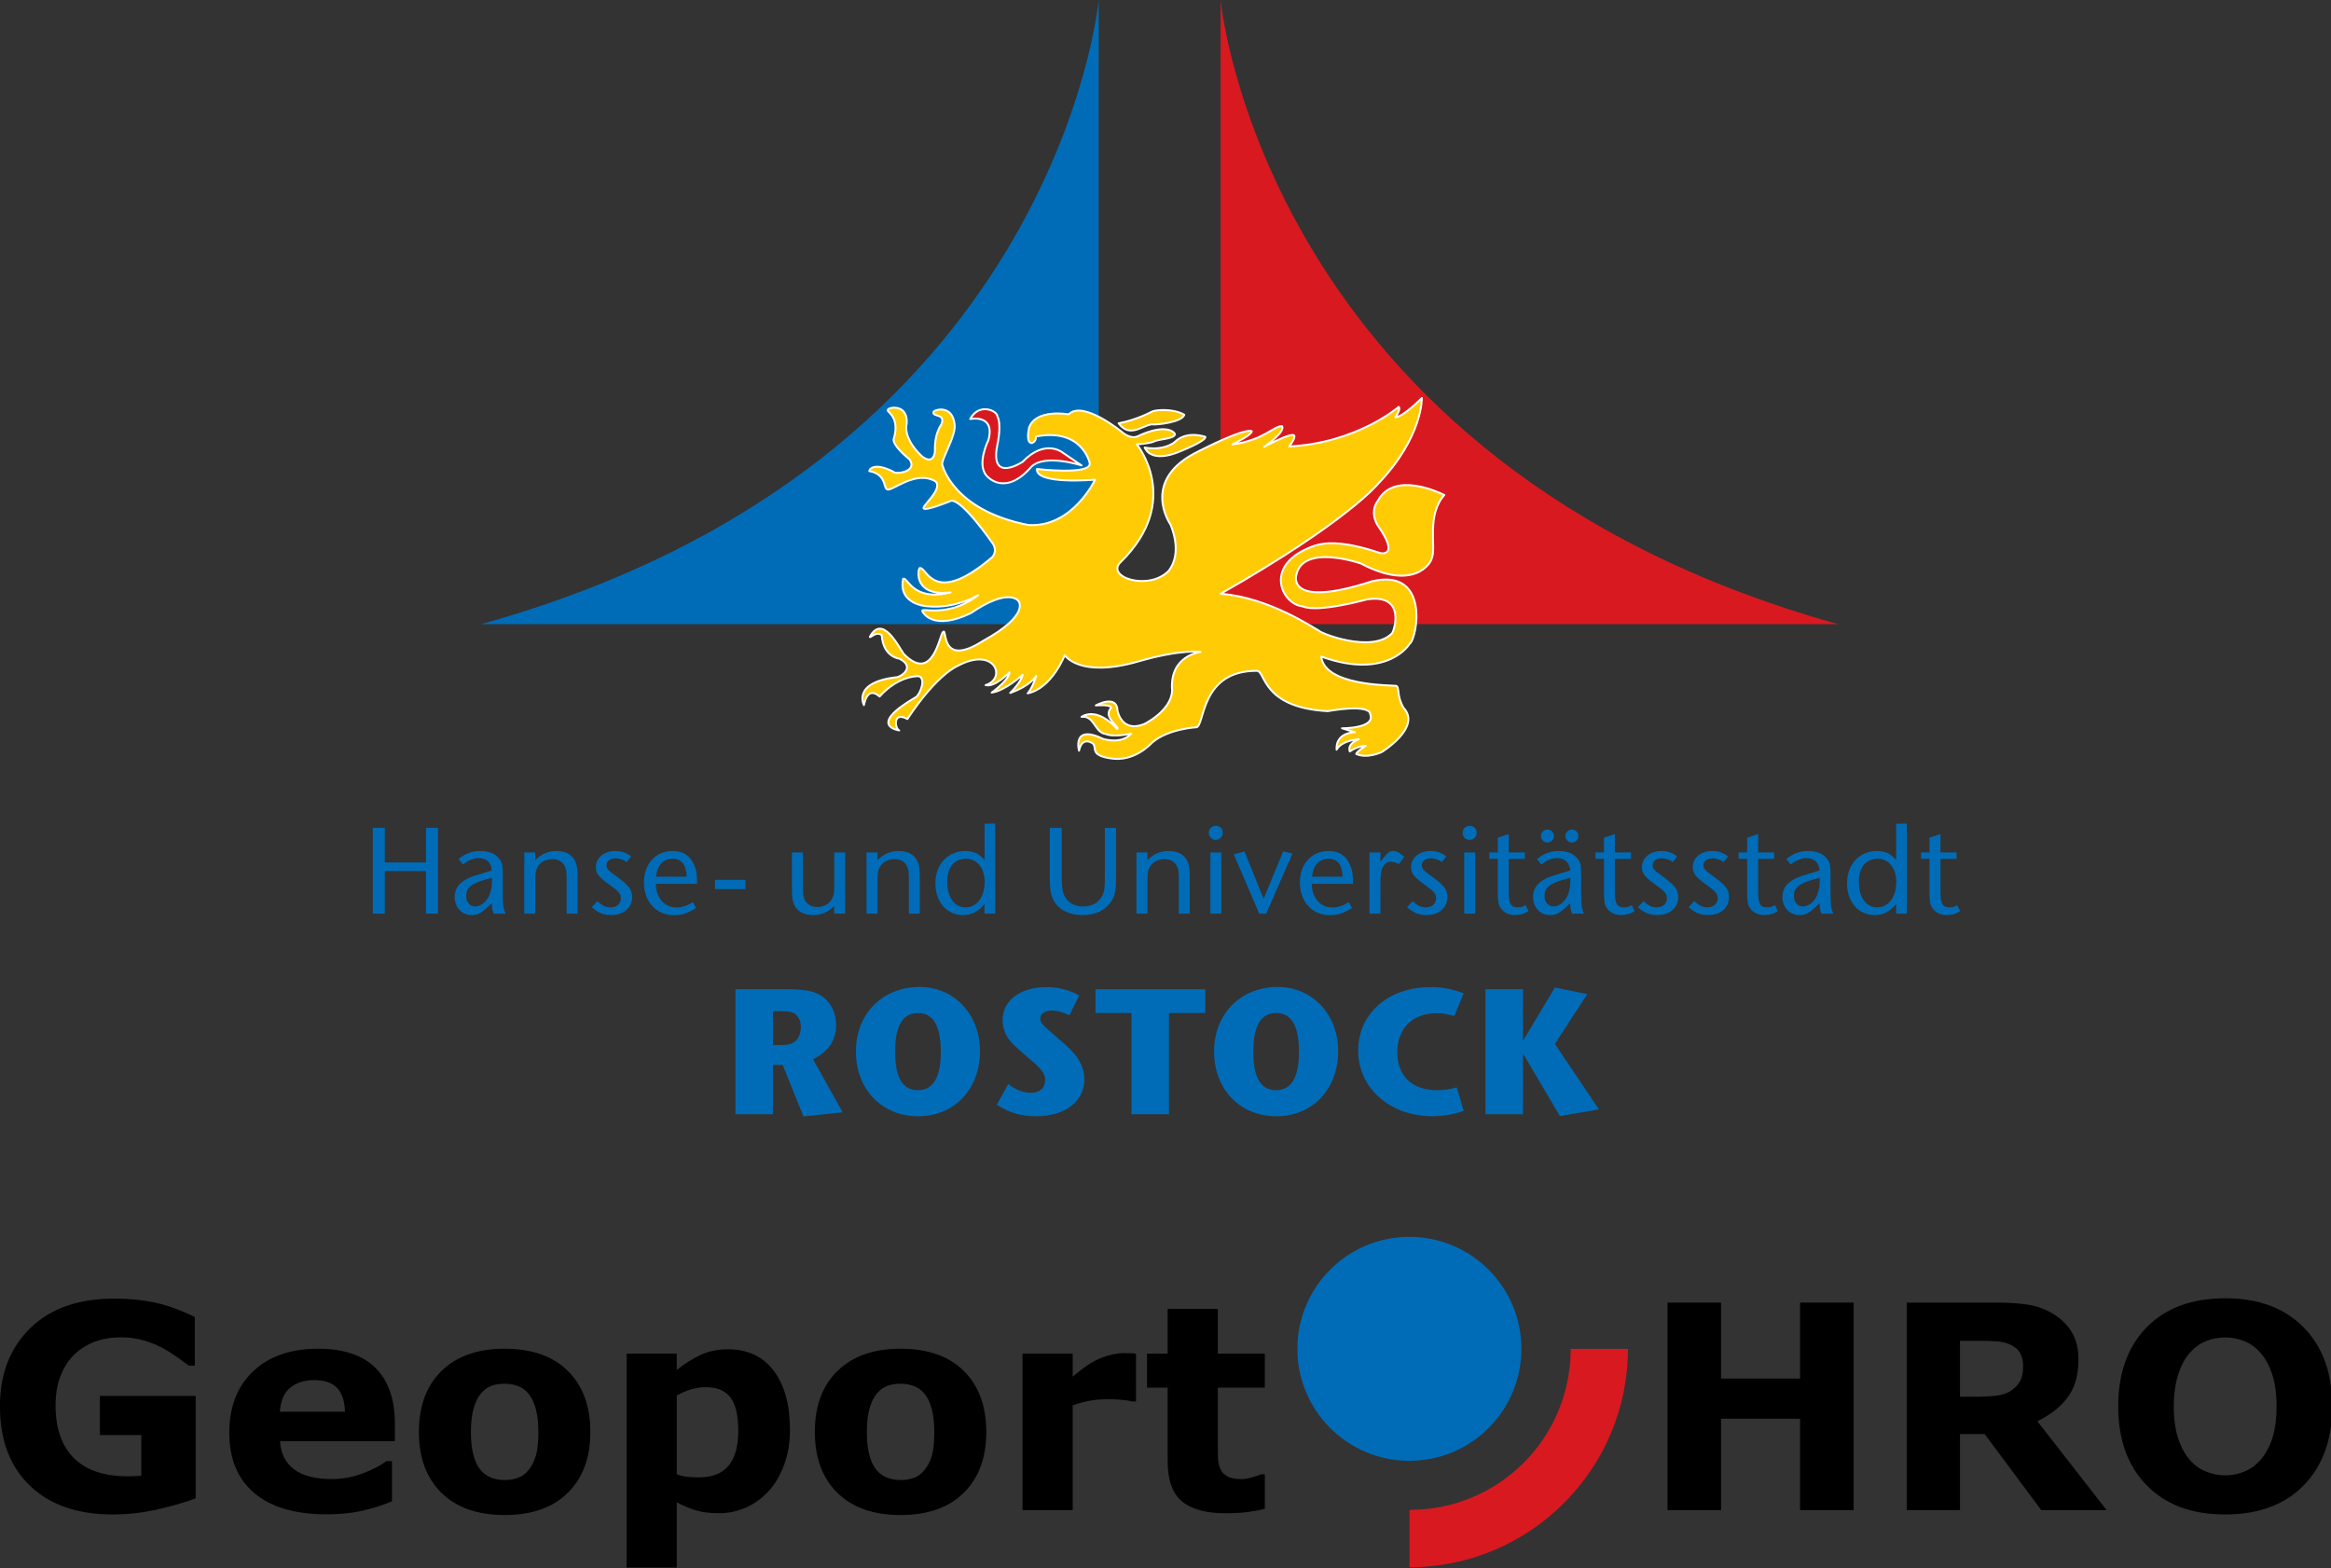 <?xml version="1.0" encoding="UTF-8" standalone="no"?>
<!-- Generator: Adobe Illustrator 15.0.2, SVG Export Plug-In . SVG Version: 6.00 Build 0)  -->

<svg
   xmlns:dc="http://purl.org/dc/elements/1.1/"
   xmlns:cc="http://creativecommons.org/ns#"
   xmlns:rdf="http://www.w3.org/1999/02/22-rdf-syntax-ns#"
   xmlns:svg="http://www.w3.org/2000/svg"
   xmlns="http://www.w3.org/2000/svg"
   xmlns:sodipodi="http://sodipodi.sourceforge.net/DTD/sodipodi-0.dtd"
   xmlns:inkscape="http://www.inkscape.org/namespaces/inkscape"
   version="1.1"
   id="Layer_1"
   x="0px"
   y="0px"
   width="181.333"
   height="122.005"
   viewBox="0 0 170 114.38"
   enable-background="new 0 0 363 227"
   xml:space="preserve"
   inkscape:version="0.92.0 r15299"
   sodipodi:docname="logo_mapbender3.svg"
   inkscape:export-filename="D:\logo.png"
   inkscape:export-xdpi="90"
   inkscape:export-ydpi="90"><rect x="0" y="0" width="170" height="114.38" fill="#333333" stroke="none"/><defs
     id="defs3106" /><sodipodi:namedview
     pagecolor="#ffffff"
     bordercolor="#666666"
     borderopacity="1"
     objecttolerance="10"
     gridtolerance="10"
     guidetolerance="10"
     inkscape:pageopacity="0"
     inkscape:pageshadow="2"
     inkscape:window-width="1920"
     inkscape:window-height="1178"
     id="namedview3104"
     showgrid="false"
     fit-margin-top="0"
     fit-margin-left="0"
     fit-margin-right="0"
     fit-margin-bottom="0"
     inkscape:zoom="8.1799734"
     inkscape:cx="90.666664"
     inkscape:cy="61.002644"
     inkscape:window-x="-8"
     inkscape:window-y="-8"
     inkscape:window-maximized="1"
     inkscape:current-layer="Layer_1"
     showguides="true"
     inkscape:guide-bbox="true"
     units="mm" /><g
     id="g3118"
     transform="matrix(0.4,0,0,0.4,4.3806118e-6,90.22)"><g
       id="g3780"
       transform="matrix(0.498,0,0,0.498,341.349,-9.638)"><path
         inkscape:connector-curvature="0"
         id="path3763"
         d="m -110.388,60.367 c 0,32.707 -26.293,58.969 -59,58.969 v 21 c 44.058,0 79.969,-35.91 79.969,-79.969 z"
         style="color:#000000;font-style:normal;font-variant:normal;font-weight:normal;font-stretch:normal;font-size:medium;line-height:normal;font-family:Sans;-inkscape-font-specification:Sans;text-indent:0;text-align:start;text-decoration:none;text-decoration-line:none;letter-spacing:normal;word-spacing:normal;text-transform:none;writing-mode:lr-tb;direction:ltr;baseline-shift:baseline;text-anchor:start;display:inline;overflow:visible;visibility:visible;fill:#d81920;fill-opacity:1;stroke:none;stroke-width:10.226;marker:none;enable-background:accumulate" /><circle
         r="33.835"
         cy="35.314"
         cx="-189.098"
         transform="matrix(1.212,0,0,1.212,59.742,17.562)"
         id="path2993"
         style="fill:#006cb7;fill-opacity:1;stroke:none" /></g><g
       transform="matrix(4.338,0,0,4.338,-97.205,-1209.678)"
       id="text3018"
       style="font-style:normal;font-variant:normal;font-weight:bold;font-stretch:normal;font-size:12px;line-height:125%;font-family:Verdana;-inkscape-font-specification:'Verdana Bold';letter-spacing:0px;word-spacing:0px;fill:#000000;fill-opacity:1;stroke:none"><path
         style="fill:#000000;fill-opacity:1"
         inkscape:connector-curvature="0"
         id="path3023"
         d="m 30.632,289.848 c -0.391,0.152 -0.908,0.304 -1.553,0.454 -0.645,0.15 -1.287,0.226 -1.928,0.226 -1.484,0 -2.646,-0.403 -3.486,-1.21 -0.84,-0.807 -1.26,-1.921 -1.26,-3.343 -1e-6,-1.355 0.424,-2.448 1.271,-3.278 0.848,-0.83 2.029,-1.245 3.545,-1.245 0.574,10e-6 1.121,0.052 1.641,0.155 0.52,0.104 1.098,0.31 1.734,0.618 v 2.045 h -0.252 c -0.109,-0.082 -0.27,-0.198 -0.48,-0.349 -0.211,-0.15 -0.414,-0.278 -0.609,-0.384 -0.227,-0.125 -0.491,-0.232 -0.794,-0.322 -0.303,-0.09 -0.624,-0.135 -0.964,-0.135 -0.398,0 -0.76,0.059 -1.084,0.176 -0.324,0.117 -0.615,0.297 -0.873,0.539 -0.246,0.234 -0.44,0.532 -0.583,0.894 -0.143,0.361 -0.214,0.778 -0.214,1.251 -3e-6,0.965 0.256,1.703 0.768,2.215 0.512,0.512 1.268,0.768 2.268,0.768 0.086,0 0.181,-0.002 0.284,-0.006 0.104,-0.004 0.198,-0.01 0.284,-0.018 v -1.711 h -1.74 v -1.646 h 4.025 z" /><path
         style="fill:#000000;fill-opacity:1"
         inkscape:connector-curvature="0"
         id="path3025"
         d="m 39.005,287.445 h -4.828 c 0.031,0.516 0.228,0.91 0.589,1.184 0.361,0.273 0.894,0.41 1.597,0.41 0.445,0 0.877,-0.08 1.295,-0.24 0.418,-0.16 0.748,-0.332 0.99,-0.516 h 0.234 v 1.693 c -0.477,0.191 -0.926,0.33 -1.348,0.416 -0.422,0.086 -0.889,0.129 -1.4,0.129 -1.32,0 -2.332,-0.297 -3.035,-0.891 -0.703,-0.594 -1.055,-1.439 -1.055,-2.537 0,-1.086 0.333,-1.946 0.999,-2.581 0.666,-0.635 1.579,-0.952 2.739,-0.952 1.07,1e-5 1.875,0.271 2.414,0.812 0.539,0.541 0.809,1.319 0.809,2.335 z m -2.098,-1.236 c -0.012,-0.441 -0.121,-0.773 -0.328,-0.996 -0.207,-0.223 -0.529,-0.334 -0.967,-0.334 -0.406,10e-6 -0.74,0.105 -1.002,0.316 -0.262,0.211 -0.408,0.549 -0.439,1.014 z" /><path
         style="fill:#000000;fill-opacity:1"
         inkscape:connector-curvature="0"
         id="path3027"
         d="m 47.22,287.058 c -8e-6,1.082 -0.315,1.935 -0.946,2.558 -0.631,0.623 -1.517,0.935 -2.657,0.935 -1.141,0 -2.026,-0.312 -2.657,-0.935 -0.631,-0.623 -0.946,-1.476 -0.946,-2.558 0,-1.09 0.317,-1.945 0.952,-2.566 0.635,-0.621 1.519,-0.932 2.651,-0.932 1.148,1e-5 2.036,0.313 2.663,0.938 0.627,0.625 0.94,1.479 0.94,2.561 z m -2.596,1.6 c 0.137,-0.168 0.239,-0.37 0.308,-0.606 0.068,-0.236 0.103,-0.563 0.103,-0.981 -6e-6,-0.387 -0.035,-0.711 -0.105,-0.973 -0.07,-0.262 -0.168,-0.471 -0.293,-0.627 -0.125,-0.16 -0.275,-0.273 -0.451,-0.34 -0.176,-0.066 -0.365,-0.1 -0.568,-0.1 -0.203,0 -0.384,0.027 -0.542,0.082 -0.158,0.055 -0.31,0.164 -0.454,0.328 -0.129,0.152 -0.231,0.361 -0.308,0.627 -0.076,0.266 -0.114,0.6 -0.114,1.002 -2e-6,0.359 0.033,0.671 0.1,0.935 0.066,0.264 0.164,0.476 0.293,0.636 0.125,0.152 0.274,0.264 0.448,0.334 0.174,0.07 0.372,0.105 0.595,0.105 0.191,0 0.374,-0.032 0.548,-0.097 0.174,-0.065 0.321,-0.173 0.442,-0.325 z" /><path
         style="fill:#000000;fill-opacity:1"
         inkscape:connector-curvature="0"
         id="path3029"
         d="m 55.611,286.965 c -8e-6,0.543 -0.083,1.037 -0.249,1.482 -0.166,0.445 -0.384,0.812 -0.653,1.102 -0.281,0.305 -0.6,0.535 -0.955,0.691 -0.355,0.156 -0.736,0.234 -1.143,0.234 -0.375,0 -0.693,-0.04 -0.955,-0.12 -0.262,-0.08 -0.529,-0.192 -0.803,-0.337 v 2.742 H 48.743 v -8.994 h 2.109 v 0.686 c 0.324,-0.258 0.655,-0.467 0.993,-0.627 0.338,-0.16 0.728,-0.24 1.169,-0.24 0.82,1e-5 1.458,0.301 1.913,0.902 0.455,0.602 0.683,1.428 0.683,2.479 z m -2.174,0.041 c -6e-6,-0.641 -0.109,-1.105 -0.328,-1.395 -0.219,-0.289 -0.564,-0.434 -1.037,-0.434 -0.199,10e-6 -0.404,0.03 -0.615,0.091 -0.211,0.061 -0.412,0.147 -0.604,0.261 v 3.311 c 0.141,0.055 0.291,0.09 0.451,0.105 0.16,0.016 0.318,0.023 0.475,0.023 0.559,0 0.975,-0.163 1.248,-0.489 0.273,-0.326 0.41,-0.817 0.41,-1.474 z" /><path
         style="fill:#000000;fill-opacity:1"
         inkscape:connector-curvature="0"
         id="path3031"
         d="m 63.861,287.058 c -8e-6,1.082 -0.315,1.935 -0.946,2.558 -0.631,0.623 -1.517,0.935 -2.657,0.935 -1.141,0 -2.026,-0.312 -2.657,-0.935 -0.631,-0.623 -0.946,-1.476 -0.946,-2.558 0,-1.09 0.317,-1.945 0.952,-2.566 0.635,-0.621 1.519,-0.932 2.651,-0.932 1.148,1e-5 2.036,0.313 2.663,0.938 0.627,0.625 0.94,1.479 0.94,2.561 z m -2.596,1.6 c 0.137,-0.168 0.239,-0.37 0.308,-0.606 0.068,-0.236 0.103,-0.563 0.103,-0.981 -6e-6,-0.387 -0.035,-0.711 -0.105,-0.973 -0.07,-0.262 -0.168,-0.471 -0.293,-0.627 -0.125,-0.16 -0.275,-0.273 -0.451,-0.34 -0.176,-0.066 -0.365,-0.1 -0.568,-0.1 -0.203,0 -0.384,0.027 -0.542,0.082 -0.158,0.055 -0.31,0.164 -0.454,0.328 -0.129,0.152 -0.231,0.361 -0.308,0.627 -0.076,0.266 -0.114,0.6 -0.114,1.002 -2e-6,0.359 0.033,0.671 0.1,0.935 0.066,0.264 0.164,0.476 0.293,0.636 0.125,0.152 0.274,0.264 0.448,0.334 0.174,0.07 0.372,0.105 0.595,0.105 0.191,0 0.374,-0.032 0.548,-0.097 0.174,-0.065 0.321,-0.173 0.442,-0.325 z" /><path
         style="fill:#000000;fill-opacity:1"
         inkscape:connector-curvature="0"
         id="path3033"
         d="m 70.154,285.775 h -0.188 c -0.09,-0.031 -0.234,-0.055 -0.434,-0.07 -0.199,-0.016 -0.365,-0.023 -0.498,-0.023 -0.301,0 -0.566,0.019 -0.797,0.059 -0.23,0.039 -0.479,0.105 -0.744,0.199 v 4.406 h -2.109 v -6.58 H 67.493 v 0.967 c 0.465,-0.398 0.869,-0.663 1.213,-0.794 0.344,-0.131 0.66,-0.196 0.949,-0.196 0.074,10e-6 0.158,0.002 0.252,0.006 0.094,0.004 0.176,0.01 0.246,0.018 z" /><path
         style="fill:#000000;fill-opacity:1"
         inkscape:connector-curvature="0"
         id="path3035"
         d="m 75.568,290.287 c -0.227,0.059 -0.467,0.104 -0.721,0.138 -0.254,0.033 -0.564,0.05 -0.932,0.05 -0.82,0 -1.431,-0.166 -1.831,-0.498 -0.4,-0.332 -0.601,-0.9 -0.601,-1.705 v -3.076 h -0.867 v -1.43 h 0.867 v -1.881 h 2.109 v 1.881 h 1.975 v 1.43 H 73.593 v 2.332 c -4e-6,0.23 0.002,0.432 0.006,0.604 0.004,0.172 0.035,0.326 0.094,0.463 0.055,0.137 0.151,0.245 0.29,0.325 0.139,0.08 0.341,0.12 0.606,0.12 0.109,0 0.253,-0.023 0.431,-0.07 0.178,-0.047 0.302,-0.09 0.372,-0.129 h 0.176 z" /><path
         style="fill:#000000;fill-opacity:1"
         inkscape:connector-curvature="0"
         id="path3039"
         d="M 100.315,290.346 H 98.065 V 286.502 H 94.743 v 3.844 h -2.25 v -8.725 h 2.25 v 3.193 h 3.322 v -3.193 h 2.25 z" /><path
         style="fill:#000000;fill-opacity:1"
         inkscape:connector-curvature="0"
         id="path3041"
         d="m 107.44,284.293 c -1e-5,-0.219 -0.045,-0.406 -0.135,-0.562 -0.09,-0.156 -0.244,-0.279 -0.463,-0.369 -0.152,-0.062 -0.33,-0.101 -0.533,-0.114 -0.203,-0.014 -0.439,-0.021 -0.709,-0.021 h -0.814 v 2.35 h 0.691 c 0.359,0 0.66,-0.018 0.902,-0.053 0.242,-0.035 0.445,-0.115 0.609,-0.24 0.156,-0.121 0.271,-0.255 0.343,-0.401 0.072,-0.146 0.108,-0.343 0.108,-0.589 z m 3.51,6.053 h -2.748 l -2.379,-3.199 h -1.037 v 3.199 h -2.238 v -8.725 h 3.773 c 0.516,10e-6 0.959,0.029 1.33,0.088 0.371,0.059 0.719,0.186 1.043,0.381 0.328,0.195 0.589,0.448 0.782,0.759 0.193,0.311 0.29,0.7 0.29,1.169 -10e-6,0.645 -0.149,1.17 -0.448,1.576 -0.299,0.406 -0.726,0.744 -1.28,1.014 z" /><path
         style="fill:#000000;fill-opacity:1"
         inkscape:connector-curvature="0"
         id="path3043"
         d="m 120.43,285.986 c -1e-5,1.391 -0.398,2.495 -1.195,3.313 -0.797,0.818 -1.898,1.228 -3.305,1.228 -1.402,0 -2.502,-0.409 -3.299,-1.228 -0.797,-0.818 -1.195,-1.923 -1.195,-3.313 0,-1.402 0.398,-2.511 1.195,-3.325 0.797,-0.814 1.896,-1.222 3.299,-1.222 1.398,10e-6 2.498,0.407 3.299,1.222 0.801,0.814 1.201,1.923 1.201,3.325 z m -2.982,2.209 c 0.219,-0.266 0.381,-0.579 0.486,-0.94 0.105,-0.361 0.158,-0.786 0.158,-1.274 -1e-5,-0.523 -0.06,-0.969 -0.182,-1.336 -0.121,-0.367 -0.279,-0.664 -0.475,-0.891 -0.199,-0.234 -0.429,-0.404 -0.688,-0.51 -0.26,-0.105 -0.53,-0.158 -0.812,-0.158 -0.285,10e-6 -0.554,0.051 -0.806,0.152 -0.252,0.102 -0.483,0.27 -0.694,0.504 -0.195,0.219 -0.354,0.521 -0.478,0.905 -0.123,0.385 -0.185,0.831 -0.185,1.339 0,0.52 0.06,0.962 0.179,1.327 0.119,0.365 0.276,0.663 0.472,0.894 0.195,0.23 0.424,0.4 0.686,0.51 0.262,0.109 0.537,0.164 0.826,0.164 0.289,0 0.564,-0.056 0.826,-0.167 0.262,-0.111 0.49,-0.284 0.686,-0.519 z" /></g></g><g
     id="g197"
     transform="matrix(0.894,0,0,0.894,-87.451,15.349)"><path
       inkscape:connector-curvature="0"
       d="m 187.449,-17.175 v 50.931 h -50.37 c 46.934,-13.072 50.37,-50.931 50.37,-50.931"
       style="fill:#006cb7;fill-opacity:1;fill-rule:nonzero;stroke:none;stroke-width:1.172"
       id="path22" /><path
       inkscape:connector-curvature="0"
       d="m 197.396,-17.175 v 50.931 h 50.37 c -46.934,-13.072 -50.37,-50.931 -50.37,-50.931"
       style="fill:#d81920;fill-opacity:1;fill-rule:nonzero;stroke:none;stroke-width:1.172"
       id="path30" /><g
       transform="matrix(1.172,0,0,-1.172,189.073,17.369)"
       id="g36"><path
         id="path38"
         style="fill:#fbc707;fill-opacity:1;fill-rule:nonzero;stroke:none"
         d="M 0,0 C 1.242,0.225 2.336,0.819 2.336,0.819 2.582,0.943 3.801,1.042 4.57,0.596 4.447,0.1 2.732,-0.124 2.285,-0.074 1.564,-0.198 0.77,-1.02 0,0"
         inkscape:connector-curvature="0" /></g><g
       transform="matrix(1.172,0,0,-1.172,189.073,17.369)"
       id="g40"><path
         id="path42"
         style="fill:none;stroke:#ffffff;stroke-width:0.133;stroke-linecap:butt;stroke-linejoin:round;stroke-miterlimit:3.864;stroke-dasharray:none;stroke-opacity:1"
         d="M 0,0 C 1.242,0.225 2.336,0.819 2.336,0.819 2.582,0.943 3.801,1.042 4.57,0.596 4.447,0.1 2.732,-0.124 2.285,-0.074 1.564,-0.198 0.77,-1.02 0,0 Z"
         inkscape:connector-curvature="0" /></g><g
       transform="matrix(1.172,0,0,-1.172,191.199,19.349)"
       id="g44"><path
         id="path46"
         style="fill:#fbc707;fill-opacity:1;fill-rule:nonzero;stroke:none"
         d="M 0,0 C 1.414,-0.247 2.109,0.398 2.109,0.398 2.953,1.218 4.221,0.746 4.221,0.746 4.295,0.448 2.383,-0.297 2.383,-0.297 2.383,-0.297 0.547,-1.143 0,0"
         inkscape:connector-curvature="0" /></g><g
       transform="matrix(1.172,0,0,-1.172,191.199,19.349)"
       id="g48"><path
         id="path50"
         style="fill:none;stroke:#ffffff;stroke-width:0.133;stroke-linecap:butt;stroke-linejoin:round;stroke-miterlimit:3.864;stroke-dasharray:none;stroke-opacity:1"
         d="M 0,0 C 1.414,-0.247 2.109,0.398 2.109,0.398 2.953,1.218 4.221,0.746 4.221,0.746 4.295,0.448 2.383,-0.297 2.383,-0.297 2.383,-0.297 0.547,-1.143 0,0 Z"
         inkscape:connector-curvature="0" /></g><path
       inkscape:connector-curvature="0"
       d="m 185.001,16.64 c 0,0 -2.651,-0.492 -3.232,1.078 -0.377,1.804 0.641,1.308 0.554,0.729 3.811,-0.729 4.395,2.181 4.395,2.181 0.114,0.99 -4.308,0.468 -4.308,0.468 -0.117,1.308 4.743,0.871 4.743,0.871 0,0 -1.834,3.93 -5.441,3.698 -6.17,-1.196 -7.013,-4.89 -7.013,-4.89 -0.204,-0.291 1.193,-2.474 0.987,-3.377 -0.199,-1.541 -1.598,-1.164 -1.717,-0.96 -0.084,0.466 0.961,0.087 0.673,0.96 -0.584,0.904 -0.554,1.775 -0.554,2.329 -0.176,1.078 -1.021,0.408 -1.192,0.204 0,0 -1.398,-1.28 -1.107,-2.561 0.116,-1.657 -1.601,-1.309 -1.543,-1.075 -0.114,0.143 1.049,0.521 0.468,2.413 0.027,0.612 1.309,1.601 1.309,1.601 0.698,1.046 -1.193,1.25 -1.309,1.02 -1.457,-0.757 -1.95,-0.291 -1.978,-0.059 1.426,0.26 1.133,1.369 1.453,1.482 0.321,0.264 2.298,-1.628 3.955,-0.64 0.614,0.612 -1.076,1.979 -0.986,2.183 0.114,0.291 2.27,-0.611 2.27,-0.611 0.929,-0.06 3.316,3.405 3.316,3.405 0,0 0.521,0.58 0.028,1.194 -4.887,4.16 -5.324,0.727 -5.936,0.9 -0.173,0.261 -0.409,2.329 2.531,1.979 -3.115,0.785 -3.492,-1.281 -3.87,-1.107 -0.437,2.126 1.977,2.243 1.977,2.243 2.271,0.232 4.133,-0.905 4.133,-0.905 -2.488,1.927 -4.741,0.933 -4.541,1.311 0.06,0.144 0.902,1.628 3.96,0.144 3.114,-2.125 3.868,-0.988 3.868,-0.988 0,0 1.021,1.105 -2.879,3.259 -3.55,2.269 -2.911,-1.136 -3.259,-0.728 -0.291,0.145 -0.787,4.248 -3.203,1.802 -0.466,-0.669 -1.746,-3.258 -2.764,-1.424 -0.055,0.232 0.466,-0.495 0.961,-0.12 0.117,1.809 1.457,1.925 1.457,1.925 1.423,0.756 -0.088,1.57 -0.292,1.513 -3.609,0.435 -2.618,2.268 -2.618,2.268 0.084,-0.376 0.348,-1.512 1.28,-0.697 1.6,-1.775 3.202,-1.658 3.202,-1.658 0.581,0.202 0.144,1.368 -0.205,1.686 -4.132,2.387 -1.397,2.735 -1.397,2.735 -0.348,-0.115 -0.552,-1.601 0.668,-0.929 2.445,-3.696 4.106,-4.337 4.106,-4.337 3.056,-1.631 4.013,1.046 2.269,1.573 0.787,0.203 1.948,-1.048 1.948,-1.048 0,0 0.06,0.553 -1.451,1.658 1.103,-0.145 2.529,-1.455 2.529,-1.455 0,0 -0.057,0.523 -1.018,1.485 1.717,-0.613 2.123,-1.398 2.123,-1.398 0,0 -0.291,0.99 -0.695,1.43 1.977,-0.41 3.023,-3.116 3.023,-3.116 0,0 1.165,1.889 5.964,0.523 3.612,-1.048 5.123,-0.787 5.123,-0.787 0,0 -2.559,0.265 -2.329,3.145 -0.055,1.657 -2.268,2.736 -2.268,2.736 -1.861,0.756 -2.184,-1.079 -2.184,-1.079 -0.056,-1.396 -1.773,-0.435 -1.773,-0.435 0,0 1.22,-0.116 1.249,0.203 -0.728,0.756 0.758,1.574 0.497,1.718 -1.746,-1.921 -2.911,-0.988 -2.911,-0.988 1.048,-0.146 1.077,1.308 1.977,1.396 0.67,0.292 2.067,-0.028 2.067,-0.028 0,0 -0.609,0.872 -2.271,0.435 -2.589,-1.252 -1.977,0.961 -1.977,0.961 0.263,-1.252 1.134,-0.586 1.134,-0.586 0.348,0.353 -0.26,0.936 1.368,1.195 2.006,0.38 3.435,-1.25 3.435,-1.25 1.309,-1.164 3.667,-1.279 3.667,-1.279 0.668,-0.293 0.348,-4.629 4.918,-4.601 0.698,0.032 0.379,2.996 5.761,3.289 3.607,-0.613 3.463,0.232 3.463,0.232 0.495,1.194 -2.298,1.165 -2.298,1.165 l 1.049,0.321 c 0,0 -1.575,0 -1.486,1.426 0.437,-0.787 1.804,-0.847 1.804,-0.847 0,0 -0.961,0.322 -0.728,0.994 0.612,-0.438 1.31,-0.468 1.31,-0.468 0,0 -0.756,0.468 -0.785,0.671 0.874,0.404 2.064,-0.146 2.064,-0.146 0,0 3.292,-2.009 1.806,-3.611 -0.581,-0.93 -0.32,-1.688 -0.608,-1.804 -0.557,-0.057 -5.85,0 -6.114,-2.386 5.441,1.949 7.216,-1.048 7.216,-1.048 0.584,-0.379 1.717,-6.229 -3.086,-5.093 -6.983,2.27 -6.168,-0.493 -6.168,-0.493 0.521,-2.62 5.266,-0.961 5.266,-0.961 4.366,2.3 5.734,-0.057 5.79,-0.436 0.381,-0.933 -0.464,-3.464 1.018,-5.153 -0.462,-0.233 -4.071,-1.92 -5.38,0.407 -0.818,1.078 0,2.155 0,2.155 1.714,2.443 0.258,2.241 0.087,2.154 -0.321,-0.088 -3.349,-1.222 -5.269,-0.584 -4.335,1.486 -2.706,4.802 -0.991,4.956 1.254,0.544 5.209,-0.561 5.209,-0.561 3.376,-0.552 2.184,2.823 2.04,2.794 -1.63,1.601 -5.791,-0.028 -5.938,-0.261 -0.464,-0.231 -4.073,-2.707 -8.004,-2.999 10.332,-5.877 12.836,-8.964 12.836,-8.964 3.664,-3.81 3.58,-7.013 3.58,-7.013 0,0 -1.513,1.545 -2.156,1.573 0.495,-0.756 0.261,-0.844 0.261,-0.844 0,0 -3.374,2.94 -8.931,3.23 0.581,-0.756 0.404,-0.901 0.404,-0.901 -0.258,-0.263 -2.445,0.93 -2.445,0.93 0,0 1.777,-1.22 1.457,-1.689 -0.669,-0.028 -1.513,1.165 -4.045,1.486 1.777,-0.872 1.573,-1.077 1.573,-1.077 0,0 -0.348,-0.379 -4.307,1.629 -4.862,2.327 -2.331,5.964 -2.331,5.964 0,0 1.08,2.272 -0.144,3.814 -1.629,1.658 -5.18,0.493 -3.9,-0.729 5.095,-5.004 1.311,-9.601 1.311,-9.601 0,0 0.96,-0.061 1.339,-0.205 0.464,-0.261 1.657,-0.205 1.773,-0.612 0,-0.144 -0.697,-0.96 -3.084,0.177 -0.581,0.23 -1.22,-0.35 -1.22,-0.35 0,0 -3.203,-2.647 -4.365,-1.457"
       style="fill:#ffcb05;fill-opacity:1;fill-rule:evenodd;stroke:none;stroke-width:1.172"
       id="path54" /><g
       transform="matrix(1.172,0,0,-1.172,185.001,16.64)"
       id="g56"><path
         id="path58"
         style="fill:none;stroke:#ffffff;stroke-width:0.133;stroke-linecap:butt;stroke-linejoin:round;stroke-miterlimit:3.864;stroke-dasharray:none;stroke-opacity:1"
         d="m 0,0 c 0,0 -2.262,0.42 -2.758,-0.92 -0.322,-1.539 0.547,-1.116 0.473,-0.622 3.252,0.622 3.75,-1.861 3.75,-1.861 0.097,-0.845 -3.676,-0.399 -3.676,-0.399 -0.1,-1.116 4.047,-0.743 4.047,-0.743 0,0 -1.565,-3.354 -4.643,-3.156 -5.265,1.021 -5.984,4.173 -5.984,4.173 -0.174,0.248 1.018,2.111 0.842,2.882 -0.17,1.315 -1.364,0.993 -1.465,0.819 -0.072,-0.398 0.82,-0.074 0.574,-0.819 -0.498,-0.771 -0.473,-1.515 -0.473,-1.987 -0.15,-0.92 -0.871,-0.348 -1.017,-0.174 0,0 -1.193,1.092 -0.945,2.185 0.099,1.414 -1.366,1.117 -1.317,0.917 -0.097,-0.122 0.895,-0.445 0.399,-2.059 0.023,-0.522 1.117,-1.366 1.117,-1.366 0.596,-0.893 -1.018,-1.067 -1.117,-0.87 -1.243,0.646 -1.664,0.248 -1.688,0.05 1.217,-0.222 0.967,-1.168 1.24,-1.265 0.274,-0.225 1.961,1.389 3.375,0.546 0.524,-0.522 -0.918,-1.689 -0.841,-1.863 0.097,-0.248 1.937,0.521 1.937,0.521 0.793,0.051 2.83,-2.906 2.83,-2.906 0,0 0.445,-0.495 0.024,-1.019 -4.17,-3.55 -4.543,-0.62 -5.065,-0.768 -0.148,-0.223 -0.349,-1.987 2.16,-1.689 -2.658,-0.67 -2.98,1.093 -3.302,0.945 -0.373,-1.814 1.687,-1.914 1.687,-1.914 1.938,-0.198 3.527,0.772 3.527,0.772 -2.123,-1.644 -4.046,-0.796 -3.875,-1.119 0.051,-0.123 0.77,-1.389 3.379,-0.123 2.657,1.813 3.301,0.843 3.301,0.843 0,0 0.871,-0.943 -2.457,-2.781 -3.029,-1.936 -2.484,0.969 -2.781,0.621 -0.248,-0.124 -0.672,-3.625 -2.733,-1.538 -0.398,0.571 -1.49,2.78 -2.359,1.215 -0.047,-0.198 0.398,0.422 0.82,0.102 0.1,-1.544 1.243,-1.643 1.243,-1.643 1.214,-0.645 -0.075,-1.34 -0.249,-1.291 -3.08,-0.371 -2.234,-1.935 -2.234,-1.935 0.072,0.321 0.297,1.29 1.092,0.595 1.365,1.515 2.732,1.415 2.732,1.415 0.496,-0.172 0.123,-1.167 -0.175,-1.439 -3.526,-2.037 -1.192,-2.334 -1.192,-2.334 -0.297,0.098 -0.471,1.366 0.57,0.793 2.086,3.154 3.504,3.701 3.504,3.701 2.608,1.392 3.424,-0.893 1.936,-1.342 0.672,-0.173 1.662,0.894 1.662,0.894 0,0 0.051,-0.472 -1.238,-1.415 0.941,0.124 2.158,1.242 2.158,1.242 0,0 -0.049,-0.446 -0.869,-1.267 1.465,0.523 1.812,1.193 1.812,1.193 0,0 -0.248,-0.845 -0.593,-1.22 1.687,0.35 2.58,2.659 2.58,2.659 0,0 0.994,-1.612 5.089,-0.446 3.082,0.894 4.372,0.672 4.372,0.672 0,0 -2.184,-0.226 -1.987,-2.684 -0.047,-1.414 -1.935,-2.335 -1.935,-2.335 -1.588,-0.645 -1.864,0.921 -1.864,0.921 -0.048,1.191 -1.513,0.371 -1.513,0.371 0,0 1.041,0.099 1.066,-0.173 -0.621,-0.645 0.647,-1.343 0.424,-1.466 -1.49,1.639 -2.484,0.843 -2.484,0.843 0.894,0.125 0.919,-1.116 1.687,-1.191 0.572,-0.249 1.764,0.024 1.764,0.024 0,0 -0.52,-0.744 -1.938,-0.371 -2.209,1.068 -1.687,-0.82 -1.687,-0.82 0.224,1.068 0.968,0.5 0.968,0.5 0.297,-0.301 -0.222,-0.799 1.167,-1.02 1.712,-0.324 2.931,1.067 2.931,1.067 1.117,0.993 3.129,1.091 3.129,1.091 0.57,0.25 0.297,3.95 4.197,3.926 0.596,-0.027 0.323,-2.557 4.916,-2.807 3.078,0.523 2.955,-0.198 2.955,-0.198 0.422,-1.019 -1.961,-0.994 -1.961,-0.994 l 0.895,-0.274 c 0,0 -1.344,0 -1.268,-1.217 0.373,0.672 1.539,0.723 1.539,0.723 0,0 -0.82,-0.275 -0.621,-0.848 0.522,0.374 1.118,0.399 1.118,0.399 0,0 -0.645,-0.399 -0.67,-0.573 0.746,-0.345 1.761,0.125 1.761,0.125 0,0 2.809,1.714 1.541,3.081 -0.496,0.794 -0.273,1.44 -0.519,1.539 -0.475,0.049 -4.992,0 -5.217,2.036 4.643,-1.663 6.158,0.894 6.158,0.894 0.498,0.323 1.465,5.315 -2.633,4.346 -5.959,-1.937 -5.263,0.421 -5.263,0.421 0.445,2.236 4.494,0.82 4.494,0.82 3.726,-1.963 4.893,0.049 4.941,0.372 0.325,0.796 -0.396,2.956 0.869,4.397 -0.394,0.199 -3.474,1.638 -4.591,-0.347 -0.698,-0.92 0,-1.839 0,-1.839 1.463,-2.085 0.22,-1.912 0.074,-1.838 -0.274,0.075 -2.858,1.043 -4.496,0.498 -3.699,-1.268 -2.309,-4.098 -0.846,-4.229 1.07,-0.464 4.445,0.479 4.445,0.479 2.881,0.471 1.864,-2.409 1.741,-2.384 -1.391,-1.366 -4.942,0.024 -5.067,0.223 -0.396,0.197 -3.476,2.31 -6.83,2.559 8.817,5.015 10.953,7.649 10.953,7.649 3.127,3.251 3.055,5.984 3.055,5.984 0,0 -1.291,-1.318 -1.84,-1.342 0.422,0.645 0.223,0.72 0.223,0.72 0,0 -2.879,-2.509 -7.621,-2.756 0.496,0.645 0.345,0.769 0.345,0.769 -0.22,0.224 -2.086,-0.794 -2.086,-0.794 0,0 1.516,1.041 1.243,1.441 -0.571,0.024 -1.291,-0.994 -3.452,-1.268 1.516,0.744 1.342,0.919 1.342,0.919 0,0 -0.297,0.323 -3.675,-1.39 -4.149,-1.986 -1.989,-5.089 -1.989,-5.089 0,0 0.922,-1.939 -0.123,-3.255 -1.39,-1.415 -4.42,-0.421 -3.328,0.622 4.348,4.27 1.119,8.193 1.119,8.193 0,0 0.819,0.052 1.143,0.175 0.396,0.223 1.414,0.175 1.513,0.522 0,0.123 -0.595,0.819 -2.632,-0.151 C 4.27,-1.738 3.725,-1.243 3.725,-1.243 3.725,-1.243 0.992,1.016 0,0 Z"
         inkscape:connector-curvature="0" /></g><g
       transform="matrix(1.172,0,0,-1.172,176.968,17.02)"
       id="g60"><path
         id="path62"
         style="fill:#d81920;fill-opacity:1;fill-rule:nonzero;stroke:none"
         d="m 0,0 c 0.596,1.142 1.863,0.596 1.887,0.199 0.324,-0.595 0,-2.011 0,-2.011 -0.545,-2.706 1.763,-1.167 1.763,-1.167 1.565,1.638 2.782,0.644 2.782,0.644 l 1.316,-0.894 c 0,0 -2.51,0.822 -3.475,-0.075 -1.89,-2.184 -3.13,-0.644 -3.13,-0.644 -0.721,0.794 0.125,2.483 0.125,2.483 C 1.764,0.373 0,0 0,0"
         inkscape:connector-curvature="0" /></g><path
       inkscape:connector-curvature="0"
       d="m 176.968,17.02 c 0.698,-1.338 2.183,-0.698 2.211,-0.233 0.38,0.697 0,2.357 0,2.357 -0.639,3.171 2.066,1.368 2.066,1.368 1.834,-1.92 3.26,-0.755 3.26,-0.755 l 1.542,1.048 c 0,0 -2.941,-0.963 -4.072,0.088 -2.215,2.559 -3.668,0.755 -3.668,0.755 -0.845,-0.93 0.146,-2.91 0.146,-2.91 0.581,-2.154 -1.486,-1.717 -1.486,-1.717 z"
       style="fill:none;stroke:#ffffff;stroke-width:0.156;stroke-linecap:butt;stroke-linejoin:round;stroke-miterlimit:3.864;stroke-dasharray:none;stroke-opacity:1"
       id="path66" /><path
       inkscape:connector-curvature="0"
       d="m 128.235,50.378 h 0.976 v 2.824 h 3.359 v -2.824 h 0.976 v 7.002 h -0.976 v -3.475 h -3.359 v 3.475 h -0.976 z"
       style="fill:#006cb7;fill-opacity:1;fill-rule:nonzero;stroke:none;stroke-width:1.172"
       id="path70" /><path
       inkscape:connector-curvature="0"
       d="m 137.41,54.598 c -1.153,0.326 -1.563,0.671 -1.563,1.334 0,0.514 0.305,0.86 0.756,0.86 0.441,0 0.913,-0.388 1.144,-0.923 0.146,-0.357 0.21,-0.724 0.21,-1.239 v -0.178 z m 0.683,2.782 c -0.116,-0.305 -0.137,-0.441 -0.148,-0.86 -0.829,0.807 -1.102,0.976 -1.637,0.976 -0.809,0 -1.396,-0.62 -1.396,-1.48 0,-0.652 0.325,-1.124 1.008,-1.481 0.314,-0.156 0.45,-0.199 1.238,-0.441 l 0.787,-0.241 c -0.073,-0.661 -0.441,-1.007 -1.08,-1.007 -0.42,0 -0.85,0.178 -1.281,0.524 l -0.347,-0.441 c 0.493,-0.441 1.082,-0.661 1.785,-0.661 0.704,0 1.26,0.241 1.564,0.682 0.219,0.315 0.252,0.483 0.252,1.385 v 1.45 c 0,0.902 0.03,1.123 0.219,1.595 z"
       style="fill:#006cb7;fill-opacity:1;fill-rule:nonzero;stroke:none;stroke-width:1.172"
       id="path74" /><path
       inkscape:connector-curvature="0"
       d="m 140.59,52.383 h 0.893 v 0.63 c 0.513,-0.514 1.049,-0.746 1.731,-0.746 0.819,0 1.376,0.347 1.596,0.998 0.104,0.305 0.125,0.524 0.125,1.311 v 2.803 h -0.892 v -2.803 c 0,-0.652 -0.032,-0.871 -0.189,-1.133 -0.189,-0.336 -0.525,-0.514 -0.987,-0.514 -0.567,0 -1.029,0.273 -1.239,0.735 -0.116,0.252 -0.146,0.483 -0.146,1.091 v 2.625 h -0.893 z"
       style="fill:#006cb7;fill-opacity:1;fill-rule:nonzero;stroke:none;stroke-width:1.172"
       id="path78" /><path
       inkscape:connector-curvature="0"
       d="m 148.946,53.17 c -0.263,-0.199 -0.587,-0.305 -0.913,-0.305 -0.43,0 -0.735,0.232 -0.735,0.557 0,0.261 0.137,0.43 0.608,0.766 1.218,0.871 1.481,1.196 1.481,1.847 0,0.861 -0.694,1.459 -1.69,1.459 -0.63,0 -1.061,-0.168 -1.596,-0.64 l 0.451,-0.493 c 0.41,0.367 0.682,0.504 1.061,0.504 0.514,0 0.851,-0.284 0.851,-0.724 0,-0.389 -0.137,-0.546 -0.84,-1.061 -0.976,-0.693 -1.196,-0.976 -1.196,-1.511 0,-0.746 0.682,-1.303 1.584,-1.303 0.493,0 0.923,0.148 1.291,0.442 z"
       style="fill:#006cb7;fill-opacity:1;fill-rule:nonzero;stroke:none;stroke-width:1.172"
       id="path82" /><path
       inkscape:connector-curvature="0"
       d="m 153.838,54.367 c -0.022,-0.955 -0.41,-1.47 -1.154,-1.47 -0.757,0 -1.27,0.557 -1.344,1.47 z m -2.52,0.577 c 0.021,1.165 0.703,1.932 1.7,1.932 0.441,0 0.902,-0.158 1.323,-0.441 l 0.261,0.482 c -0.671,0.43 -1.154,0.588 -1.784,0.588 -1.47,0 -2.467,-1.092 -2.467,-2.687 0,-1.501 0.966,-2.551 2.34,-2.551 0.881,0 1.501,0.43 1.805,1.26 0.138,0.335 0.191,0.745 0.191,1.417 z"
       style="fill:#006cb7;fill-opacity:1;fill-rule:nonzero;stroke:none;stroke-width:1.172"
       id="path86" /><path
       id="path88"
       style="fill:#006cb7;fill-opacity:1;fill-rule:nonzero;stroke:none;stroke-width:1.172"
       d="m 156.146,54.619 h 2.488 v 0.756 h -2.488 z"
       inkscape:connector-curvature="0" /><path
       inkscape:connector-curvature="0"
       d="m 166.768,57.38 h -0.892 v -0.629 c -0.514,0.513 -1.049,0.745 -1.732,0.745 -0.819,0 -1.385,-0.357 -1.596,-0.997 -0.103,-0.294 -0.125,-0.567 -0.125,-1.323 v -2.793 h 0.893 v 2.793 c 0,0.652 0.03,0.871 0.189,1.145 0.189,0.335 0.525,0.513 0.987,0.513 0.566,0 1.029,-0.272 1.238,-0.745 0.116,-0.251 0.148,-0.483 0.148,-1.091 v -2.614 h 0.892 z"
       style="fill:#006cb7;fill-opacity:1;fill-rule:nonzero;stroke:none;stroke-width:1.172"
       id="path92" /><path
       inkscape:connector-curvature="0"
       d="m 168.51,52.383 h 0.893 v 0.63 c 0.513,-0.514 1.049,-0.746 1.731,-0.746 0.819,0 1.376,0.347 1.596,0.998 0.104,0.305 0.125,0.524 0.125,1.311 v 2.803 h -0.892 v -2.803 c 0,-0.652 -0.032,-0.871 -0.189,-1.133 -0.189,-0.336 -0.525,-0.514 -0.987,-0.514 -0.567,0 -1.029,0.273 -1.239,0.735 -0.116,0.252 -0.146,0.483 -0.146,1.091 v 2.625 h -0.893 z"
       style="fill:#006cb7;fill-opacity:1;fill-rule:nonzero;stroke:none;stroke-width:1.172"
       id="path96" /><path
       inkscape:connector-curvature="0"
       d="m 175.092,54.787 c 0,1.259 0.588,2.078 1.491,2.078 0.934,0 1.563,-0.839 1.563,-2.078 0,-1.124 -0.619,-1.889 -1.521,-1.889 -0.966,0 -1.533,0.702 -1.533,1.889 m 3.915,-4.755 v 7.348 h -0.871 v -0.787 c -0.504,0.619 -1.05,0.904 -1.752,0.904 -1.323,0 -2.257,-1.072 -2.257,-2.604 0,-1.522 1.017,-2.624 2.413,-2.624 0.704,0 1.165,0.21 1.596,0.745 v -2.981 z"
       style="fill:#006cb7;fill-opacity:1;fill-rule:nonzero;stroke:none;stroke-width:1.172"
       id="path100" /><path
       inkscape:connector-curvature="0"
       d="m 184.435,50.378 v 3.905 c 0,1.113 0.083,1.512 0.388,1.911 0.294,0.388 0.766,0.598 1.354,0.598 0.768,0 1.344,-0.346 1.605,-0.976 0.148,-0.346 0.169,-0.578 0.169,-1.543 v -3.894 h 0.913 v 3.968 c 0,1.26 -0.105,1.7 -0.555,2.246 -0.504,0.598 -1.228,0.902 -2.174,0.902 -1.102,0 -1.941,-0.43 -2.36,-1.196 -0.252,-0.462 -0.315,-0.871 -0.315,-2.037 v -3.884 z"
       style="fill:#006cb7;fill-opacity:1;fill-rule:nonzero;stroke:none;stroke-width:1.172"
       id="path104" /><path
       inkscape:connector-curvature="0"
       d="m 190.532,52.383 h 0.893 v 0.63 c 0.513,-0.514 1.049,-0.746 1.731,-0.746 0.819,0 1.376,0.347 1.596,0.998 0.104,0.305 0.125,0.524 0.125,1.311 v 2.803 h -0.892 v -2.803 c 0,-0.652 -0.032,-0.871 -0.189,-1.133 -0.189,-0.336 -0.525,-0.514 -0.987,-0.514 -0.567,0 -1.029,0.273 -1.239,0.735 -0.116,0.252 -0.146,0.483 -0.146,1.091 v 2.625 h -0.893 z"
       style="fill:#006cb7;fill-opacity:1;fill-rule:nonzero;stroke:none;stroke-width:1.172"
       id="path108" /><path
       id="path110"
       style="fill:#006cb7;fill-opacity:1;fill-rule:nonzero;stroke:none;stroke-width:1.172"
       d="m 196.557,52.383 h 0.893 v 4.997 h -0.893 z m 1.018,-1.605 c 0,0.325 -0.251,0.577 -0.578,0.577 -0.314,0 -0.566,-0.241 -0.566,-0.555 0,-0.357 0.231,-0.587 0.578,-0.587 0.325,0 0.566,0.241 0.566,0.566"
       inkscape:connector-curvature="0" /><path
       inkscape:connector-curvature="0"
       d="m 198.468,52.541 0.872,-0.241 1.563,3.873 1.595,-3.873 0.757,0.169 -2.141,4.911 h -0.568 z"
       style="fill:#006cb7;fill-opacity:1;fill-rule:nonzero;stroke:none;stroke-width:1.172"
       id="path114" /><path
       inkscape:connector-curvature="0"
       d="m 207.348,54.367 c -0.022,-0.955 -0.41,-1.47 -1.154,-1.47 -0.757,0 -1.27,0.557 -1.344,1.47 z m -2.52,0.577 c 0.021,1.165 0.703,1.932 1.7,1.932 0.441,0 0.902,-0.158 1.323,-0.441 l 0.261,0.482 c -0.671,0.43 -1.154,0.588 -1.784,0.588 -1.47,0 -2.467,-1.092 -2.467,-2.687 0,-1.501 0.966,-2.551 2.34,-2.551 0.881,0 1.501,0.43 1.805,1.26 0.138,0.335 0.191,0.745 0.191,1.417 z"
       style="fill:#006cb7;fill-opacity:1;fill-rule:nonzero;stroke:none;stroke-width:1.172"
       id="path118" /><path
       inkscape:connector-curvature="0"
       d="m 209.541,52.383 h 0.893 v 0.757 l 0.219,-0.274 c 0.389,-0.493 0.536,-0.599 0.819,-0.599 0.285,0 0.557,0.148 0.893,0.493 l -0.42,0.568 c -0.284,-0.138 -0.473,-0.189 -0.683,-0.189 -0.305,0 -0.557,0.209 -0.693,0.566 -0.105,0.282 -0.136,0.587 -0.136,1.259 v 2.415 h -0.893 z"
       style="fill:#006cb7;fill-opacity:1;fill-rule:nonzero;stroke:none;stroke-width:1.172"
       id="path122" /><path
       inkscape:connector-curvature="0"
       d="m 215.451,53.17 c -0.263,-0.199 -0.587,-0.305 -0.913,-0.305 -0.43,0 -0.735,0.232 -0.735,0.557 0,0.261 0.137,0.43 0.608,0.766 1.218,0.871 1.481,1.196 1.481,1.847 0,0.861 -0.694,1.459 -1.69,1.459 -0.63,0 -1.061,-0.168 -1.596,-0.64 l 0.451,-0.493 c 0.41,0.367 0.682,0.504 1.061,0.504 0.514,0 0.851,-0.284 0.851,-0.724 0,-0.389 -0.137,-0.546 -0.84,-1.061 -0.976,-0.693 -1.196,-0.976 -1.196,-1.511 0,-0.746 0.682,-1.303 1.584,-1.303 0.493,0 0.923,0.148 1.291,0.442 z"
       style="fill:#006cb7;fill-opacity:1;fill-rule:nonzero;stroke:none;stroke-width:1.172"
       id="path126" /><path
       id="path128"
       style="fill:#006cb7;fill-opacity:1;fill-rule:nonzero;stroke:none;stroke-width:1.172"
       d="m 217.267,52.383 h 0.893 v 4.997 h -0.893 z m 1.018,-1.605 c 0,0.325 -0.252,0.577 -0.578,0.577 -0.314,0 -0.566,-0.241 -0.566,-0.555 0,-0.357 0.231,-0.587 0.578,-0.587 0.325,0 0.566,0.241 0.566,0.566"
       inkscape:connector-curvature="0" /><path
       inkscape:connector-curvature="0"
       d="m 219.314,52.383 h 0.693 v -1.207 l 0.893,-0.293 v 1.5 h 1.311 v 0.525 h -1.311 v 2.634 c 0,1.018 0.166,1.323 0.713,1.323 0.241,0 0.452,-0.053 0.671,-0.178 l 0.221,0.493 c -0.357,0.219 -0.704,0.314 -1.092,0.314 -0.513,0 -0.934,-0.21 -1.186,-0.588 -0.178,-0.272 -0.22,-0.513 -0.22,-1.301 v -2.698 h -0.693 z"
       style="fill:#006cb7;fill-opacity:1;fill-rule:nonzero;stroke:none;stroke-width:1.172"
       id="path132" /><path
       inkscape:connector-curvature="0"
       d="m 226.578,51.04 c 0,0.305 -0.231,0.536 -0.536,0.536 -0.282,0 -0.524,-0.241 -0.524,-0.536 0,-0.282 0.241,-0.524 0.534,-0.524 0.294,0 0.525,0.23 0.525,0.524 m -1.196,3.558 c -1.154,0.326 -1.563,0.671 -1.563,1.334 0,0.514 0.304,0.86 0.755,0.86 0.441,0 0.913,-0.388 1.145,-0.923 0.146,-0.357 0.209,-0.724 0.209,-1.239 v -0.178 z m -0.798,-3.558 c 0,0.305 -0.23,0.536 -0.534,0.536 -0.284,0 -0.525,-0.241 -0.525,-0.536 0,-0.294 0.241,-0.524 0.536,-0.524 0.294,0 0.524,0.23 0.524,0.524 m 1.481,6.34 c -0.116,-0.305 -0.138,-0.441 -0.148,-0.86 -0.829,0.807 -1.103,0.976 -1.638,0.976 -0.807,0 -1.395,-0.62 -1.395,-1.48 0,-0.652 0.325,-1.124 1.007,-1.481 0.315,-0.156 0.451,-0.198 1.239,-0.441 l 0.787,-0.241 c -0.074,-0.661 -0.441,-1.007 -1.08,-1.007 -0.421,0 -0.851,0.178 -1.281,0.524 l -0.347,-0.441 c 0.493,-0.441 1.082,-0.661 1.784,-0.661 0.704,0 1.261,0.241 1.564,0.682 0.22,0.315 0.252,0.483 0.252,1.386 v 1.448 c 0,0.902 0.032,1.123 0.22,1.595 z"
       style="fill:#006cb7;fill-opacity:1;fill-rule:nonzero;stroke:none;stroke-width:1.172"
       id="path136" /><path
       inkscape:connector-curvature="0"
       d="m 227.974,52.383 h 0.693 v -1.207 l 0.893,-0.293 v 1.5 h 1.311 v 0.525 h -1.311 v 2.634 c 0,1.018 0.166,1.323 0.713,1.323 0.241,0 0.452,-0.053 0.671,-0.178 l 0.221,0.493 c -0.357,0.219 -0.704,0.314 -1.092,0.314 -0.513,0 -0.934,-0.21 -1.186,-0.588 -0.178,-0.272 -0.22,-0.513 -0.22,-1.301 v -2.698 h -0.693 z"
       style="fill:#006cb7;fill-opacity:1;fill-rule:nonzero;stroke:none;stroke-width:1.172"
       id="path140" /><path
       inkscape:connector-curvature="0"
       d="m 234.282,53.17 c -0.263,-0.199 -0.587,-0.305 -0.913,-0.305 -0.43,0 -0.735,0.232 -0.735,0.557 0,0.261 0.137,0.43 0.608,0.766 1.218,0.871 1.481,1.196 1.481,1.847 0,0.861 -0.694,1.459 -1.69,1.459 -0.63,0 -1.061,-0.168 -1.596,-0.64 l 0.451,-0.493 c 0.41,0.367 0.682,0.504 1.061,0.504 0.514,0 0.851,-0.284 0.851,-0.724 0,-0.389 -0.137,-0.546 -0.84,-1.061 -0.976,-0.693 -1.196,-0.976 -1.196,-1.511 0,-0.746 0.682,-1.303 1.584,-1.303 0.493,0 0.923,0.148 1.291,0.442 z"
       style="fill:#006cb7;fill-opacity:1;fill-rule:nonzero;stroke:none;stroke-width:1.172"
       id="path144" /><path
       inkscape:connector-curvature="0"
       d="m 238.428,53.17 c -0.263,-0.199 -0.587,-0.305 -0.913,-0.305 -0.43,0 -0.735,0.232 -0.735,0.557 0,0.261 0.137,0.43 0.608,0.766 1.218,0.871 1.481,1.196 1.481,1.847 0,0.861 -0.694,1.459 -1.69,1.459 -0.63,0 -1.061,-0.168 -1.596,-0.64 l 0.451,-0.493 c 0.41,0.367 0.682,0.504 1.061,0.504 0.514,0 0.851,-0.284 0.851,-0.724 0,-0.389 -0.137,-0.546 -0.84,-1.061 -0.976,-0.693 -1.196,-0.976 -1.196,-1.511 0,-0.746 0.682,-1.303 1.584,-1.303 0.493,0 0.923,0.148 1.291,0.442 z"
       style="fill:#006cb7;fill-opacity:1;fill-rule:nonzero;stroke:none;stroke-width:1.172"
       id="path148" /><path
       inkscape:connector-curvature="0"
       d="m 239.657,52.383 h 0.693 v -1.207 l 0.893,-0.293 v 1.5 h 1.311 v 0.525 h -1.311 v 2.634 c 0,1.018 0.166,1.323 0.713,1.323 0.241,0 0.452,-0.053 0.671,-0.178 l 0.221,0.493 c -0.357,0.219 -0.704,0.314 -1.092,0.314 -0.513,0 -0.934,-0.21 -1.186,-0.588 -0.178,-0.272 -0.22,-0.513 -0.22,-1.301 v -2.698 h -0.693 z"
       style="fill:#006cb7;fill-opacity:1;fill-rule:nonzero;stroke:none;stroke-width:1.172"
       id="path152" /><path
       inkscape:connector-curvature="0"
       d="m 245.724,54.598 c -1.153,0.326 -1.563,0.671 -1.563,1.334 0,0.514 0.305,0.86 0.756,0.86 0.441,0 0.913,-0.388 1.144,-0.923 0.146,-0.357 0.21,-0.724 0.21,-1.239 v -0.178 z m 0.683,2.782 c -0.116,-0.305 -0.137,-0.441 -0.148,-0.86 -0.829,0.807 -1.102,0.976 -1.637,0.976 -0.809,0 -1.396,-0.62 -1.396,-1.48 0,-0.652 0.325,-1.124 1.008,-1.481 0.314,-0.156 0.45,-0.199 1.238,-0.441 l 0.787,-0.241 c -0.073,-0.661 -0.441,-1.007 -1.08,-1.007 -0.42,0 -0.85,0.178 -1.281,0.524 l -0.347,-0.441 c 0.493,-0.441 1.082,-0.661 1.785,-0.661 0.704,0 1.26,0.241 1.564,0.682 0.219,0.315 0.252,0.483 0.252,1.385 v 1.45 c 0,0.902 0.03,1.123 0.219,1.595 z"
       style="fill:#006cb7;fill-opacity:1;fill-rule:nonzero;stroke:none;stroke-width:1.172"
       id="path156" /><path
       inkscape:connector-curvature="0"
       d="m 249.46,54.787 c 0,1.259 0.588,2.078 1.491,2.078 0.934,0 1.563,-0.839 1.563,-2.078 0,-1.124 -0.619,-1.889 -1.521,-1.889 -0.966,0 -1.533,0.702 -1.533,1.889 m 3.915,-4.755 v 7.348 h -0.871 v -0.787 c -0.504,0.619 -1.05,0.904 -1.752,0.904 -1.323,0 -2.257,-1.072 -2.257,-2.604 0,-1.522 1.017,-2.624 2.413,-2.624 0.704,0 1.165,0.21 1.596,0.745 v -2.981 z"
       style="fill:#006cb7;fill-opacity:1;fill-rule:nonzero;stroke:none;stroke-width:1.172"
       id="path160" /><path
       inkscape:connector-curvature="0"
       d="m 254.531,52.383 h 0.693 v -1.207 l 0.893,-0.293 v 1.5 h 1.311 v 0.525 h -1.311 v 2.634 c 0,1.018 0.166,1.323 0.713,1.323 0.241,0 0.452,-0.053 0.671,-0.178 l 0.221,0.493 c -0.357,0.219 -0.704,0.314 -1.092,0.314 -0.513,0 -0.934,-0.21 -1.186,-0.588 -0.178,-0.272 -0.22,-0.513 -0.22,-1.301 v -2.698 h -0.693 z"
       style="fill:#006cb7;fill-opacity:1;fill-rule:nonzero;stroke:none;stroke-width:1.172"
       id="path164" /><path
       inkscape:connector-curvature="0"
       d="m 161.425,68.1 c 0.717,0 1.039,-0.091 1.314,-0.352 0.261,-0.245 0.414,-0.673 0.414,-1.1 0,-0.489 -0.184,-0.887 -0.489,-1.102 -0.245,-0.152 -0.581,-0.213 -1.209,-0.213 h -0.58 v 2.767 z m -3.608,-4.556 h 3.96 c 1.726,0 2.461,0.138 3.103,0.581 0.734,0.505 1.147,1.346 1.147,2.325 0,1.253 -0.613,2.17 -1.881,2.812 l 2.415,4.327 -3.196,0.336 -1.697,-4.205 h -0.795 v 4.021 h -3.057 z"
       style="fill:#006cb7;fill-opacity:1;fill-rule:nonzero;stroke:none;stroke-width:1.172"
       id="path168" /><path
       inkscape:connector-curvature="0"
       d="m 170.839,68.636 c 0,2.111 0.611,3.15 1.864,3.15 1.239,0 1.866,-1.056 1.866,-3.104 0,-2.156 -0.612,-3.196 -1.866,-3.196 -1.239,0 -1.864,1.039 -1.864,3.15 m 6.925,-0.046 c 0,3.118 -2.094,5.32 -5.045,5.32 -2.966,0 -5.075,-2.202 -5.075,-5.29 0,-3.074 2.171,-5.259 5.198,-5.259 2.812,0 4.922,2.231 4.922,5.229"
       style="fill:#006cb7;fill-opacity:1;fill-rule:nonzero;stroke:none;stroke-width:1.172"
       id="path172" /><path
       inkscape:connector-curvature="0"
       d="m 185.052,65.67 c -0.565,-0.274 -0.962,-0.382 -1.406,-0.382 -0.58,0 -0.962,0.245 -0.962,0.642 0,0.321 0.168,0.52 1.055,1.284 0.916,0.779 1.207,1.039 1.559,1.421 0.642,0.673 0.979,1.467 0.979,2.263 0,1.805 -1.575,3.012 -3.929,3.012 -1.223,0 -2.216,-0.291 -3.211,-0.933 l 0.933,-1.697 c 0.566,0.459 1.239,0.718 1.85,0.718 0.703,0 1.161,-0.397 1.161,-0.993 0,-0.596 -0.259,-0.933 -1.452,-1.928 -0.718,-0.611 -0.994,-0.871 -1.3,-1.192 -0.489,-0.534 -0.718,-1.131 -0.718,-1.819 0,-1.605 1.437,-2.692 3.578,-2.692 0.933,0 1.804,0.214 2.675,0.673 z"
       style="fill:#006cb7;fill-opacity:1;fill-rule:nonzero;stroke:none;stroke-width:1.172"
       id="path176" /><path
       inkscape:connector-curvature="0"
       d="m 190.125,65.487 h -2.936 v -1.942 h 8.959 v 1.942 h -2.967 v 8.256 h -3.056 z"
       style="fill:#006cb7;fill-opacity:1;fill-rule:nonzero;stroke:none;stroke-width:1.172"
       id="path180" /><path
       inkscape:connector-curvature="0"
       d="m 200.058,68.636 c 0,2.111 0.611,3.15 1.864,3.15 1.239,0 1.866,-1.056 1.866,-3.104 0,-2.156 -0.612,-3.196 -1.866,-3.196 -1.239,0 -1.864,1.039 -1.864,3.15 m 6.925,-0.046 c 0,3.118 -2.094,5.32 -5.045,5.32 -2.966,0 -5.075,-2.202 -5.075,-5.29 0,-3.074 2.171,-5.259 5.198,-5.259 2.812,0 4.922,2.231 4.922,5.229"
       style="fill:#006cb7;fill-opacity:1;fill-rule:nonzero;stroke:none;stroke-width:1.172"
       id="path184" /><path
       inkscape:connector-curvature="0"
       d="m 216.459,65.731 c -0.581,-0.169 -0.979,-0.23 -1.438,-0.23 -1.971,0 -3.21,1.238 -3.21,3.18 0,1.956 1.207,3.103 3.257,3.103 0.536,0 0.994,-0.061 1.59,-0.229 l 0.565,1.911 c -0.795,0.289 -1.666,0.442 -2.552,0.442 -3.456,0 -6.054,-2.293 -6.054,-5.351 0,-3.012 2.446,-5.183 5.885,-5.183 0.963,0 1.743,0.138 2.721,0.505 z"
       style="fill:#006cb7;fill-opacity:1;fill-rule:nonzero;stroke:none;stroke-width:1.172"
       id="path188" /><path
       inkscape:connector-curvature="0"
       d="m 219.006,63.545 h 3.057 v 4.205 l 2.599,-4.342 2.646,0.536 -2.646,4.066 3.594,5.336 -3.18,0.551 -3.013,-5.106 v 4.952 h -3.057 z"
       style="fill:#006cb7;fill-opacity:1;fill-rule:nonzero;stroke:none;stroke-width:1.172"
       id="path192" /></g></svg>
